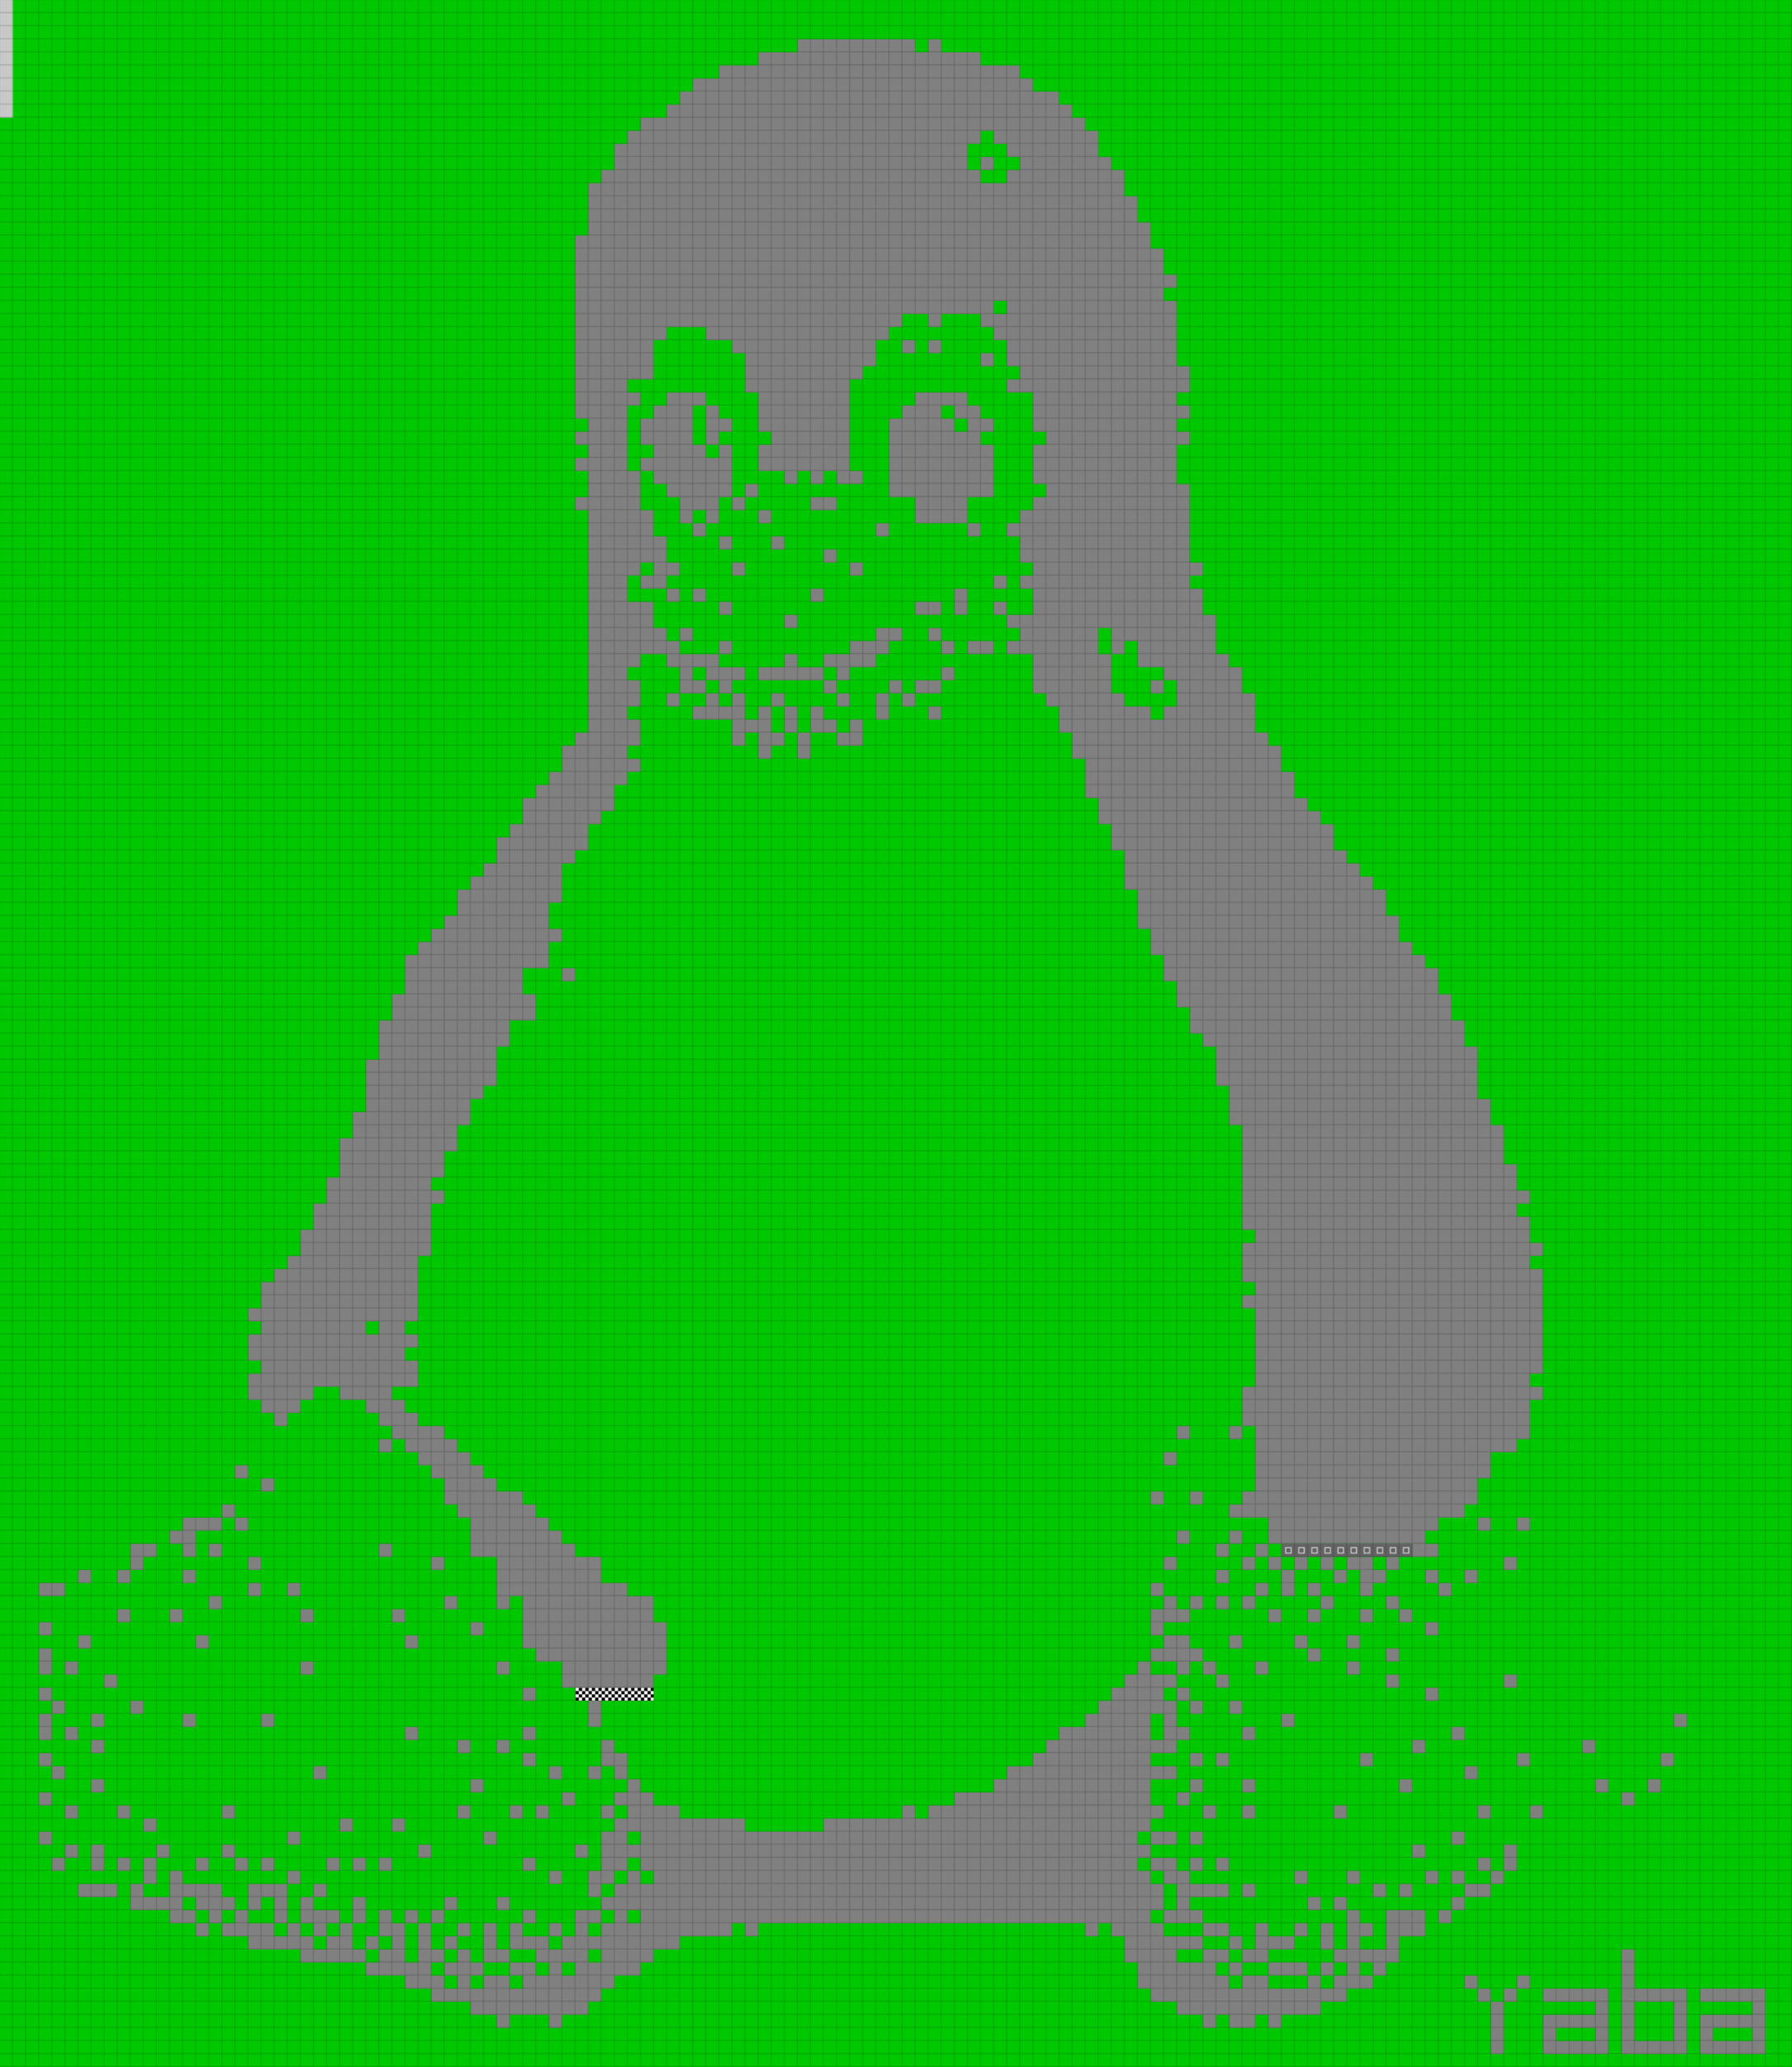 <svg height="1896" width="1644" id="mapSvgView" xmlns:xlink="http://www.w3.org/1999/xlink" version="1.1" xmlns="http://www.w3.org/2000/svg"> <defs> <style type="text/css"> .grass {fill: rgb(0, 200, 0);} .road {fill: rgb(128, 128, 128);} .start {fill: url(#startPattern)} .finish {fill: url(#finishPattern)} .mud {fill: rgb(100, 70, 0);} .sand {fill: rgb(230, 230, 115);} .water {fill: blue;} .earth {fill: brown;} .night {fill: black;} .parc {fill: rgb(200, 200, 200);} .cp1color {fill: rgb(0, 102, 255);} .cp2color {fill: rgb(0, 100, 200);} .cp3color {fill: rgb(0, 255, 102);} .cp4color {fill: rgb(0, 200, 0);} .cp5color {fill: rgb(255, 255, 0);} .cp6color {fill: rgb(200, 200, 0);} .cp7color {fill: rgb(255, 0, 0);} .cp8color {fill: rgb(200, 0, 0);} .cp9color {fill: rgb(255, 0, 255);} .cp1 {fill: url(#cp1pattern);} .cp2 {fill: url(#cp2pattern);} .cp3 {fill: url(#cp3pattern);} .cp4 {fill: url(#cp4pattern);} .cp5 {fill: url(#cp5pattern);} .cp6 {fill: url(#cp6pattern);} .cp7 {fill: url(#cp7pattern);} .cp8 {fill: url(#cp8pattern);} .cp9 {fill: url(#cp9pattern);} .primaryColor {fill: rgb(0, 255, 102);} </style> <pattern y="0" x="0" height="12" width="12" patternUnits="userSpaceOnUse" id="grid"> <line stroke-width="1" stroke="black" y2="12" x2="12" y1="0" x1="12"></line> <line stroke-width="1" stroke="black" y2="12" x2="12" y1="12" x1="0"></line> </pattern> <pattern y="0" x="0" height="12" width="12" patternUnits="userSpaceOnUse" id="finishPattern"> <rect fill="black" height="12" width="12" y="0" x="0"></rect> <path fill="white" d="M0,0L3,0L3,3L0,3L0,0M6,0L9,0L9,3L6,3L6,0M3,3L6,3L6,6L3,6L3,3M9,3L12,3L12,6L9,6L9,3"></path> <path fill="white" d="M0,6L3,6L3,9L0,9L0,6M6,6L9,6L9,9L6,9L6,6M3,9L6,9L6,12L3,12L3,9M9,9L12,9L12,12L9,12L9,9"></path> </pattern> <pattern y="0" x="0" height="12" width="12" patternUnits="userSpaceOnUse" id="startPattern"> <rect fill="rgb(100,100,100)" height="12" width="12" y="0" x="0"></rect> <rect stroke-width="1" stroke="rgb(200,200,200)" fill="none" height="5" width="5" y="3.5" x="3.5"></rect> &gt; </pattern> <pattern y="0" x="0" height="12" width="12" patternUnits="userSpaceOnUse" id="cp1pattern"> <rect class="cp1color" height="12" width="12" y="0" x="0"></rect> <path fill="black" d="M0,0L3,0L3,3L0,3L0,0M6,0L9,0L9,3L6,3L6,0M3,3L6,3L6,6L3,6L3,3M9,3L12,3L12,6L9,6L9,3"></path> <path fill="black" d="M0,6L3,6L3,9L0,9L0,6M6,6L9,6L9,9L6,9L6,6M3,9L6,9L6,12L3,12L3,9M9,9L12,9L12,12L9,12L9,9"></path> </pattern> <pattern y="0" x="0" height="12" width="12" patternUnits="userSpaceOnUse" id="cp2pattern"> <rect class="cp2color" height="12" width="12" y="0" x="0"></rect> <path fill="white" d="M0,0L3,0L3,3L0,3L0,0M6,0L9,0L9,3L6,3L6,0M3,3L6,3L6,6L3,6L3,3M9,3L12,3L12,6L9,6L9,3"></path> <path fill="white" d="M0,6L3,6L3,9L0,9L0,6M6,6L9,6L9,9L6,9L6,6M3,9L6,9L6,12L3,12L3,9M9,9L12,9L12,12L9,12L9,9"></path> </pattern> <pattern y="0" x="0" height="12" width="12" patternUnits="userSpaceOnUse" id="cp3pattern"> <rect class="cp3color" height="12" width="12" y="0" x="0"></rect> <path fill="black" d="M0,0L3,0L3,3L0,3L0,0M6,0L9,0L9,3L6,3L6,0M3,3L6,3L6,6L3,6L3,3M9,3L12,3L12,6L9,6L9,3"></path> <path fill="black" d="M0,6L3,6L3,9L0,9L0,6M6,6L9,6L9,9L6,9L6,6M3,9L6,9L6,12L3,12L3,9M9,9L12,9L12,12L9,12L9,9"></path> </pattern> <pattern y="0" x="0" height="12" width="12" patternUnits="userSpaceOnUse" id="cp4pattern"> <rect class="cp4color" height="12" width="12" y="0" x="0"></rect> <path fill="white" d="M0,0L3,0L3,3L0,3L0,0M6,0L9,0L9,3L6,3L6,0M3,3L6,3L6,6L3,6L3,3M9,3L12,3L12,6L9,6L9,3"></path> <path fill="white" d="M0,6L3,6L3,9L0,9L0,6M6,6L9,6L9,9L6,9L6,6M3,9L6,9L6,12L3,12L3,9M9,9L12,9L12,12L9,12L9,9"></path> </pattern> <pattern y="0" x="0" height="12" width="12" patternUnits="userSpaceOnUse" id="cp5pattern"> <rect class="cp5color" height="12" width="12" y="0" x="0"></rect> <path fill="black" d="M0,0L3,0L3,3L0,3L0,0M6,0L9,0L9,3L6,3L6,0M3,3L6,3L6,6L3,6L3,3M9,3L12,3L12,6L9,6L9,3"></path> <path fill="black" d="M0,6L3,6L3,9L0,9L0,6M6,6L9,6L9,9L6,9L6,6M3,9L6,9L6,12L3,12L3,9M9,9L12,9L12,12L9,12L9,9"></path> </pattern> <pattern y="0" x="0" height="12" width="12" patternUnits="userSpaceOnUse" id="cp6pattern"> <rect class="cp6color" height="12" width="12" y="0" x="0"></rect> <path fill="white" d="M0,0L3,0L3,3L0,3L0,0M6,0L9,0L9,3L6,3L6,0M3,3L6,3L6,6L3,6L3,3M9,3L12,3L12,6L9,6L9,3"></path> <path fill="white" d="M0,6L3,6L3,9L0,9L0,6M6,6L9,6L9,9L6,9L6,6M3,9L6,9L6,12L3,12L3,9M9,9L12,9L12,12L9,12L9,9"></path> </pattern> <pattern y="0" x="0" height="12" width="12" patternUnits="userSpaceOnUse" id="cp7pattern"> <rect class="cp7color" height="12" width="12" y="0" x="0"></rect> <path fill="black" d="M0,0L3,0L3,3L0,3L0,0M6,0L9,0L9,3L6,3L6,0M3,3L6,3L6,6L3,6L3,3M9,3L12,3L12,6L9,6L9,3"></path> <path fill="black" d="M0,6L3,6L3,9L0,9L0,6M6,6L9,6L9,9L6,9L6,6M3,9L6,9L6,12L3,12L3,9M9,9L12,9L12,12L9,12L9,9"></path> </pattern> <pattern y="0" x="0" height="12" width="12" patternUnits="userSpaceOnUse" id="cp8pattern"> <rect class="cp8color" height="12" width="12" y="0" x="0"></rect> <path fill="white" d="M0,0L3,0L3,3L0,3L0,0M6,0L9,0L9,3L6,3L6,0M3,3L6,3L6,6L3,6L3,3M9,3L12,3L12,6L9,6L9,3"></path> <path fill="white" d="M0,6L3,6L3,9L0,9L0,6M6,6L9,6L9,9L6,9L6,6M3,9L6,9L6,12L3,12L3,9M9,9L12,9L12,12L9,12L9,9"></path> </pattern> <pattern y="0" x="0" height="12" width="12" patternUnits="userSpaceOnUse" id="cp9pattern"> <rect class="cp9color" height="12" width="12" y="0" x="0"></rect> <path fill="black" d="M0,0L3,0L3,3L0,3L0,0M6,0L9,0L9,3L6,3L6,0M3,3L6,3L6,6L3,6L3,3M9,3L12,3L12,6L9,6L9,3"></path> <path fill="black" d="M0,6L3,6L3,9L0,9L0,6M6,6L9,6L9,9L6,9L6,6M3,9L6,9L6,12L3,12L3,9M9,9L12,9L12,12L9,12L9,9"></path> </pattern> </defs> <rect height="100%" width="100%" y="0" x="0" class="grass" id="mainfill"></rect> <g id="paths"><path class="parc" d="M0,0L0,0L12,0L12,108L0,108Z"></path><path class="road" d="M732,36L732,36L840,36L840,48L852,48L852,36L864,36L864,48L900,48L900,60L936,60L936,72L948,72L948,84L972,84L972,96L984,96L984,108L996,108L996,120L1008,120L1008,144L1020,144L1020,156L1032,156L1032,180L1044,180L1044,204L1056,204L1056,228L1068,228L1068,252L1080,252L1080,264L1068,264L1068,276L1080,276L1080,336L1092,336L1092,360L1080,360L1080,372L1092,372L1092,384L1080,384L1080,396L1092,396L1092,408L1080,408L1080,444L1092,444L1092,516L1104,516L1104,528L1092,528L1092,540L1104,540L1104,564L1116,564L1116,600L1128,600L1128,612L1140,612L1140,636L1152,636L1152,672L1164,672L1164,684L1176,684L1176,708L1188,708L1188,732L1200,732L1200,744L1212,744L1212,756L1224,756L1224,780L1236,780L1236,792L1248,792L1248,804L1260,804L1260,816L1272,816L1272,840L1284,840L1284,864L1296,864L1296,876L1308,876L1308,888L1320,888L1320,912L1332,912L1332,936L1344,936L1344,960L1356,960L1356,1008L1368,1008L1368,1032L1380,1032L1380,1068L1392,1068L1392,1092L1404,1092L1404,1104L1392,1104L1392,1116L1404,1116L1404,1140L1416,1140L1416,1152L1404,1152L1404,1164L1416,1164L1416,1260L1404,1260L1404,1272L1416,1272L1416,1284L1404,1284L1404,1320L1392,1320L1392,1332L1368,1332L1368,1356L1356,1356L1356,1380L1344,1380L1344,1392L1320,1392L1320,1404L1308,1404L1308,1416L1320,1416L1320,1428L1296,1428L1296,1416L1164,1416L1164,1392L1128,1392L1128,1380L1140,1380L1140,1368L1152,1368L1152,1308L1140,1308L1140,1272L1152,1272L1152,1200L1140,1200L1140,1188L1152,1188L1152,1176L1140,1176L1140,1140L1152,1140L1152,1128L1140,1128L1140,1032L1128,1032L1128,996L1116,996L1116,960L1104,960L1104,948L1092,948L1092,924L1080,924L1080,900L1068,900L1068,876L1056,876L1056,852L1044,852L1044,816L1032,816L1032,780L1020,780L1020,756L1008,756L1008,732L996,732L996,696L984,696L984,672L972,672L972,648L960,648L960,636L948,636L948,600L924,600L924,588L936,588L936,576L924,576L924,564L912,564L912,552L924,552L924,564L948,564L948,540L936,540L936,528L948,528L948,516L936,516L936,492L924,492L924,480L936,480L936,468L948,468L948,456L960,456L960,444L948,444L948,408L960,408L960,396L948,396L948,360L924,360L924,348L936,348L936,336L924,336L924,312L912,312L912,300L900,300L900,288L864,288L864,300L852,300L852,288L828,288L828,300L816,300L816,312L804,312L804,336L792,336L792,348L780,348L780,432L792,432L792,444L768,444L768,432L756,432L756,444L744,444L744,432L732,432L732,444L720,444L720,432L696,432L696,408L708,408L708,396L696,396L696,360L684,360L684,324L672,324L672,312L648,312L648,300L612,300L612,312L600,312L600,348L576,348L576,360L588,360L588,372L576,372L576,432L588,432L588,420L600,420L600,408L588,408L588,384L600,384L600,372L612,372L612,360L648,360L648,372L636,372L636,408L648,408L648,372L660,372L660,384L672,384L672,396L660,396L660,408L648,408L648,420L660,420L660,408L672,408L672,456L660,456L660,480L648,480L648,468L636,468L636,480L624,480L624,456L612,456L612,444L600,444L600,432L588,432L588,468L600,468L600,492L612,492L612,516L624,516L624,528L612,528L612,540L588,540L588,528L576,528L576,552L600,552L600,576L612,576L612,588L624,588L624,576L636,576L636,588L624,588L624,600L660,600L660,588L672,588L672,600L660,600L660,612L684,612L684,624L672,624L672,636L660,636L660,624L648,624L648,612L636,612L636,624L648,624L648,636L624,636L624,612L612,612L612,600L588,600L588,612L576,612L576,624L588,624L588,648L576,648L576,660L588,660L588,684L576,684L576,696L588,696L588,708L576,708L576,720L564,720L564,744L552,744L552,756L540,756L540,780L528,780L528,792L516,792L516,828L504,828L504,852L516,852L516,864L504,864L504,888L480,888L480,912L492,912L492,936L468,936L468,960L456,960L456,996L444,996L444,1008L432,1008L432,1032L420,1032L420,1056L408,1056L408,1080L396,1080L396,1092L408,1092L408,1104L396,1104L396,1152L384,1152L384,1212L372,1212L372,1224L384,1224L384,1236L372,1236L372,1248L384,1248L384,1272L360,1272L360,1284L372,1284L372,1296L384,1296L384,1308L408,1308L408,1320L420,1320L420,1332L432,1332L432,1344L444,1344L444,1356L456,1356L456,1368L480,1368L480,1380L492,1380L492,1392L504,1392L504,1404L516,1404L516,1416L528,1416L528,1428L552,1428L552,1452L576,1452L576,1464L600,1464L600,1488L612,1488L612,1536L600,1536L600,1548L516,1548L516,1524L492,1524L492,1512L480,1512L480,1464L468,1464L468,1476L456,1476L456,1428L432,1428L432,1392L420,1392L420,1380L408,1380L408,1356L396,1356L396,1344L384,1344L384,1332L372,1332L372,1320L360,1320L360,1308L348,1308L348,1296L336,1296L336,1284L312,1284L312,1272L288,1272L288,1284L276,1284L276,1296L264,1296L264,1308L252,1308L252,1296L240,1296L240,1284L228,1284L228,1260L240,1260L240,1248L228,1248L228,1224L240,1224L240,1212L228,1212L228,1200L240,1200L240,1176L252,1176L252,1164L264,1164L264,1152L276,1152L276,1128L288,1128L288,1104L300,1104L300,1080L312,1080L312,1044L324,1044L324,1020L336,1020L336,972L348,972L348,936L360,936L360,912L372,912L372,876L384,876L384,864L396,864L396,852L408,852L408,840L420,840L420,816L432,816L432,804L444,804L444,792L456,792L456,768L468,768L468,756L480,756L480,732L492,732L492,720L504,720L504,708L516,708L516,684L528,684L528,672L540,672L540,468L528,468L528,456L540,456L540,432L528,432L528,420L540,420L540,408L528,408L528,396L540,396L540,384L528,384L528,216L540,216L540,168L552,168L552,156L564,156L564,132L576,132L576,120L588,120L588,108L612,108L612,96L624,96L624,84L636,84L636,72L660,72L660,60L696,60L696,48L732,48L732,36M912,120L912,120L900,120L900,132L888,132L888,156L900,156L900,144L912,144L912,156L900,156L900,168L924,168L924,156L936,156L936,144L924,144L924,132L912,132L912,120M924,276L924,276L912,276L912,288L924,288L924,276M828,312L828,312L840,312L840,324L828,324L828,312M852,312L852,312L864,312L864,324L852,324L852,312M900,324L900,324L912,324L912,336L900,336L900,324M840,360L840,360L888,360L888,372L900,372L900,384L912,384L912,396L900,396L900,408L912,408L912,456L888,456L888,480L840,480L840,456L816,456L816,384L828,384L828,372L840,372L840,360M876,372L876,372L864,372L864,384L876,384L876,372M888,384L888,384L876,384L876,396L888,396L888,384M672,456L672,456L684,456L684,444L696,444L696,456L684,456L684,468L672,468L672,456M744,456L744,456L768,456L768,468L744,468L744,456M636,480L636,480L648,480L648,492L636,492L636,480M696,468L696,468L708,468L708,480L696,480L696,468M888,480L888,480L900,480L900,492L888,492L888,480M804,480L804,480L816,480L816,492L804,492L804,480M660,492L660,492L672,492L672,504L660,504L660,492M708,492L708,492L720,492L720,504L708,504L708,492M600,516L600,516L588,516L588,528L600,528L600,516M756,504L756,504L768,504L768,516L756,516L756,504M672,516L672,516L684,516L684,528L672,528L672,516M780,516L780,516L792,516L792,528L780,528L780,516M612,540L612,540L624,540L624,552L612,552L612,540M912,528L912,528L924,528L924,540L912,540L912,528M636,540L636,540L648,540L648,552L636,552L636,540M744,540L744,540L756,540L756,552L744,552L744,540M876,540L876,540L888,540L888,564L876,564L876,540M660,552L660,552L672,552L672,564L660,564L660,552M840,552L840,552L864,552L864,564L840,564L840,552M720,564L720,564L732,564L732,576L720,576L720,564M1020,576L1020,576L1008,576L1008,600L1020,600L1020,576M804,576L804,576L828,576L828,588L816,588L816,600L804,600L804,612L780,612L780,624L768,624L768,612L756,612L756,600L780,600L780,588L804,588L804,576M852,576L852,576L864,576L864,588L852,588L852,576M864,588L864,588L876,588L876,600L864,600L864,588M1044,588L1044,588L1032,588L1032,600L1020,600L1020,636L1032,636L1032,648L1056,648L1056,660L1068,660L1068,648L1080,648L1080,624L1068,624L1068,612L1044,612L1044,588M888,588L888,588L912,588L912,600L888,600L888,588M720,600L720,600L732,600L732,612L756,612L756,624L696,624L696,612L720,612L720,600M756,624L756,624L768,624L768,636L756,636L756,624M864,612L864,612L876,612L876,624L864,624L864,612M864,624L864,624L864,636L840,636L840,624L864,624M1068,624L1068,624L1068,636L1056,636L1056,624L1068,624M624,636L624,636L624,648L612,648L612,636L624,636M648,636L648,636L660,636L660,648L672,648L672,636L684,636L684,660L696,660L696,648L708,648L708,636L720,636L720,648L708,648L708,672L720,672L720,648L732,648L732,672L720,672L720,684L708,684L708,696L696,696L696,672L684,672L684,684L672,684L672,660L636,660L636,648L648,648L648,636M768,636L768,636L780,636L780,648L768,648L768,636M816,624L816,624L828,624L828,636L816,636L816,624M828,636L828,636L840,636L840,648L828,648L828,636M816,636L816,636L816,660L804,660L804,636L816,636M744,648L744,648L756,648L756,660L768,660L768,672L744,672L744,648M852,648L852,648L864,648L864,660L852,660L852,648M732,672L732,672L744,672L744,696L732,696L732,672M768,672L768,672L780,672L780,660L792,660L792,684L768,684L768,672M516,888L516,888L528,888L528,900L516,900L516,888M348,1212L348,1212L336,1212L336,1224L348,1224L348,1212M1140,1308L1140,1308L1140,1320L1128,1320L1128,1308L1140,1308M360,1320L360,1320L360,1332L348,1332L348,1320L360,1320M1080,1308L1080,1308L1092,1308L1092,1320L1080,1320L1080,1308M1068,1332L1068,1332L1080,1332L1080,1344L1068,1344L1068,1332M216,1344L216,1344L228,1344L228,1356L216,1356L216,1344M240,1356L240,1356L252,1356L252,1368L240,1368L240,1356M1056,1368L1056,1368L1068,1368L1068,1380L1056,1380L1056,1368M1092,1368L1092,1368L1104,1368L1104,1380L1092,1380L1092,1368M204,1380L204,1380L216,1380L216,1392L204,1392L204,1380M216,1392L216,1392L228,1392L228,1404L216,1404L216,1392M204,1392L204,1392L204,1404L180,1404L180,1428L168,1428L168,1416L156,1416L156,1404L168,1404L168,1392L204,1392M1356,1392L1356,1392L1368,1392L1368,1404L1356,1404L1356,1392M1392,1392L1392,1392L1404,1392L1404,1404L1392,1404L1392,1392M1080,1404L1080,1404L1092,1404L1092,1416L1080,1416L1080,1404M1128,1404L1128,1404L1140,1404L1140,1416L1128,1416L1128,1404M1128,1416L1128,1416L1128,1428L1116,1428L1116,1416L1128,1416M1164,1416L1164,1416L1164,1428L1152,1428L1152,1416L1164,1416M120,1416L120,1416L144,1416L144,1428L132,1428L132,1440L120,1440L120,1416M192,1416L192,1416L204,1416L204,1428L192,1428L192,1416M348,1416L348,1416L360,1416L360,1428L348,1428L348,1416M1164,1428L1164,1428L1176,1428L1176,1440L1164,1440L1164,1428M1152,1428L1152,1428L1152,1440L1140,1440L1140,1428L1152,1428M120,1440L120,1440L120,1452L108,1452L108,1440L120,1440M228,1428L228,1428L240,1428L240,1440L228,1440L228,1428M396,1428L396,1428L408,1428L408,1440L396,1440L396,1428M1068,1428L1068,1428L1080,1428L1080,1440L1068,1440L1068,1428M1176,1440L1176,1440L1188,1440L1188,1428L1200,1428L1200,1440L1188,1440L1188,1464L1176,1464L1176,1440M1212,1428L1212,1428L1224,1428L1224,1440L1212,1440L1212,1428M1224,1440L1224,1440L1236,1440L1236,1428L1260,1428L1260,1440L1272,1440L1272,1428L1284,1428L1284,1440L1272,1440L1272,1452L1260,1452L1260,1464L1248,1464L1248,1440L1236,1440L1236,1452L1224,1452L1224,1440M1380,1428L1380,1428L1392,1428L1392,1440L1380,1440L1380,1428M72,1440L72,1440L84,1440L84,1452L72,1452L72,1440M168,1440L168,1440L180,1440L180,1452L168,1452L168,1440M1116,1440L1116,1440L1128,1440L1128,1452L1116,1452L1116,1440M1308,1440L1308,1440L1320,1440L1320,1452L1308,1452L1308,1440M1320,1452L1320,1452L1332,1452L1332,1464L1320,1464L1320,1452M1344,1440L1344,1440L1356,1440L1356,1452L1344,1452L1344,1440M36,1452L36,1452L60,1452L60,1464L36,1464L36,1452M228,1452L228,1452L240,1452L240,1464L228,1464L228,1452M264,1452L264,1452L276,1452L276,1464L264,1464L264,1452M1056,1452L1056,1452L1068,1452L1068,1464L1056,1464L1056,1452M1068,1464L1068,1464L1080,1464L1080,1476L1092,1476L1092,1464L1104,1464L1104,1476L1092,1476L1092,1488L1068,1488L1068,1500L1056,1500L1056,1476L1068,1476L1068,1464M1152,1452L1152,1452L1164,1452L1164,1464L1152,1464L1152,1452M1152,1464L1152,1464L1152,1476L1140,1476L1140,1464L1152,1464M1200,1452L1200,1452L1212,1452L1212,1464L1200,1464L1200,1452M1212,1464L1212,1464L1224,1464L1224,1476L1212,1476L1212,1464M192,1464L192,1464L204,1464L204,1476L192,1476L192,1464M408,1464L408,1464L420,1464L420,1476L408,1476L408,1464M1116,1464L1116,1464L1128,1464L1128,1476L1116,1476L1116,1464M1212,1476L1212,1476L1212,1488L1200,1488L1200,1476L1212,1476M1272,1464L1272,1464L1284,1464L1284,1476L1272,1476L1272,1464M1284,1476L1284,1476L1296,1476L1296,1488L1284,1488L1284,1476M108,1476L108,1476L120,1476L120,1488L108,1488L108,1476M156,1476L156,1476L168,1476L168,1488L156,1488L156,1476M276,1476L276,1476L288,1476L288,1488L276,1488L276,1476M360,1476L360,1476L372,1476L372,1488L360,1488L360,1476M1164,1476L1164,1476L1176,1476L1176,1488L1164,1488L1164,1476M1248,1476L1248,1476L1260,1476L1260,1488L1248,1488L1248,1476M36,1488L36,1488L48,1488L48,1500L36,1500L36,1488M432,1488L432,1488L444,1488L444,1500L432,1500L432,1488M1068,1500L1068,1500L1092,1500L1092,1512L1104,1512L1104,1524L1092,1524L1092,1536L1080,1536L1080,1524L1056,1524L1056,1512L1068,1512L1068,1500M1308,1488L1308,1488L1320,1488L1320,1500L1308,1500L1308,1488M72,1500L72,1500L84,1500L84,1512L72,1512L72,1500M180,1500L180,1500L192,1500L192,1512L180,1512L180,1500M372,1500L372,1500L384,1500L384,1512L372,1512L372,1500M1128,1500L1128,1500L1140,1500L1140,1512L1128,1512L1128,1500M1188,1500L1188,1500L1200,1500L1200,1512L1188,1512L1188,1500M1200,1512L1200,1512L1212,1512L1212,1524L1200,1524L1200,1512M1236,1500L1236,1500L1248,1500L1248,1512L1236,1512L1236,1500M36,1512L36,1512L48,1512L48,1536L36,1536L36,1512M1056,1524L1056,1524L1056,1536L1080,1536L1080,1548L1068,1548L1068,1560L1080,1560L1080,1548L1092,1548L1092,1560L1080,1560L1080,1584L1092,1584L1092,1596L1080,1596L1080,1608L1056,1608L1056,1620L1080,1620L1080,1632L1056,1632L1056,1656L1068,1656L1068,1668L1056,1668L1056,1680L1044,1680L1044,1692L1056,1692L1056,1680L1080,1680L1080,1692L1056,1692L1056,1704L1044,1704L1044,1716L1056,1716L1056,1704L1080,1704L1080,1716L1092,1716L1092,1704L1104,1704L1104,1716L1092,1716L1092,1728L1128,1728L1128,1740L1092,1740L1092,1752L1104,1752L1104,1764L1068,1764L1068,1752L1056,1752L1056,1764L1068,1764L1068,1776L1104,1776L1104,1764L1128,1764L1128,1776L1104,1776L1104,1788L1080,1788L1080,1800L1104,1800L1104,1788L1128,1788L1128,1776L1140,1776L1140,1788L1128,1788L1128,1800L1116,1800L1116,1812L1128,1812L1128,1800L1140,1800L1140,1788L1152,1788L1152,1764L1164,1764L1164,1776L1188,1776L1188,1764L1200,1764L1200,1776L1188,1776L1188,1788L1164,1788L1164,1800L1140,1800L1140,1812L1128,1812L1128,1824L1140,1824L1140,1812L1164,1812L1164,1800L1200,1800L1200,1812L1164,1812L1164,1824L1200,1824L1200,1812L1212,1812L1212,1800L1224,1800L1224,1788L1212,1788L1212,1764L1224,1764L1224,1788L1236,1788L1236,1752L1224,1752L1224,1740L1236,1740L1236,1752L1248,1752L1248,1764L1260,1764L1260,1776L1248,1776L1248,1788L1272,1788L1272,1752L1308,1752L1308,1776L1284,1776L1284,1800L1272,1800L1272,1812L1260,1812L1260,1800L1248,1800L1248,1812L1260,1812L1260,1824L1236,1824L1236,1836L1212,1836L1212,1848L1176,1848L1176,1860L1164,1860L1164,1848L1152,1848L1152,1860L1128,1860L1128,1848L1116,1848L1116,1860L1104,1860L1104,1848L1080,1848L1080,1836L1056,1836L1056,1824L1044,1824L1044,1800L1032,1800L1032,1776L1020,1776L1020,1764L1008,1764L1008,1776L996,1776L996,1764L696,1764L696,1776L684,1776L684,1764L672,1764L672,1776L624,1776L624,1788L600,1788L600,1800L588,1800L588,1812L564,1812L564,1824L552,1824L552,1836L540,1836L540,1848L516,1848L516,1860L504,1860L504,1848L468,1848L468,1860L456,1860L456,1848L432,1848L432,1836L396,1836L396,1824L372,1824L372,1812L336,1812L336,1800L276,1800L276,1788L228,1788L228,1776L204,1776L204,1764L192,1764L192,1752L180,1752L180,1740L168,1740L168,1752L180,1752L180,1764L156,1764L156,1752L120,1752L120,1728L132,1728L132,1704L144,1704L144,1692L156,1692L156,1704L144,1704L144,1728L132,1728L132,1740L156,1740L156,1716L168,1716L168,1728L204,1728L204,1740L216,1740L216,1752L204,1752L204,1764L216,1764L216,1752L228,1752L228,1728L264,1728L264,1716L276,1716L276,1728L264,1728L264,1764L252,1764L252,1740L240,1740L240,1752L228,1752L228,1764L252,1764L252,1776L264,1776L264,1764L276,1764L276,1740L288,1740L288,1728L300,1728L300,1740L288,1740L288,1752L312,1752L312,1764L300,1764L300,1776L288,1776L288,1764L276,1764L276,1776L288,1776L288,1788L300,1788L300,1776L312,1776L312,1764L324,1764L324,1740L336,1740L336,1764L324,1764L324,1788L336,1788L336,1776L348,1776L348,1752L360,1752L360,1764L372,1764L372,1752L384,1752L384,1764L372,1764L372,1800L384,1800L384,1764L396,1764L396,1752L408,1752L408,1740L420,1740L420,1752L408,1752L408,1764L396,1764L396,1788L408,1788L408,1776L420,1776L420,1764L432,1764L432,1776L420,1776L420,1788L408,1788L408,1800L396,1800L396,1812L408,1812L408,1800L420,1800L420,1788L432,1788L432,1800L444,1800L444,1764L456,1764L456,1788L468,1788L468,1764L480,1764L480,1752L492,1752L492,1764L480,1764L480,1776L504,1776L504,1764L516,1764L516,1776L504,1776L504,1788L516,1788L516,1776L528,1776L528,1752L552,1752L552,1740L540,1740L540,1716L552,1716L552,1680L564,1680L564,1668L552,1668L552,1656L564,1656L564,1644L576,1644L576,1632L564,1632L564,1620L552,1620L552,1596L564,1596L564,1608L576,1608L576,1632L588,1632L588,1644L600,1644L600,1656L624,1656L624,1668L684,1668L684,1680L756,1680L756,1668L828,1668L828,1656L840,1656L840,1668L852,1668L852,1656L876,1656L876,1644L912,1644L912,1632L924,1632L924,1620L948,1620L948,1608L960,1608L960,1596L972,1596L972,1584L996,1584L996,1572L1008,1572L1008,1560L1020,1560L1020,1548L1032,1548L1032,1536L1044,1536L1044,1524L1056,1524M1104,1524L1104,1524L1116,1524L1116,1536L1104,1536L1104,1524M1272,1512L1272,1512L1284,1512L1284,1524L1272,1524L1272,1512M60,1524L60,1524L72,1524L72,1536L60,1536L60,1524M276,1524L276,1524L288,1524L288,1536L276,1536L276,1524M456,1524L456,1524L468,1524L468,1536L456,1536L456,1524M1116,1536L1116,1536L1128,1536L1128,1548L1116,1548L1116,1536M1152,1524L1152,1524L1164,1524L1164,1536L1152,1536L1152,1524M1236,1524L1236,1524L1248,1524L1248,1536L1236,1536L1236,1524M96,1536L96,1536L108,1536L108,1548L96,1548L96,1536M1272,1536L1272,1536L1284,1536L1284,1548L1272,1548L1272,1536M1380,1536L1380,1536L1392,1536L1392,1548L1380,1548L1380,1536M36,1548L36,1548L48,1548L48,1560L36,1560L36,1548M48,1560L48,1560L60,1560L60,1572L48,1572L48,1560M480,1548L480,1548L492,1548L492,1560L480,1560L480,1548M1092,1560L1092,1560L1104,1560L1104,1572L1092,1572L1092,1560M1308,1548L1308,1548L1320,1548L1320,1560L1308,1560L1308,1548M48,1572L48,1572L48,1596L36,1596L36,1572L48,1572M120,1560L120,1560L132,1560L132,1572L120,1572L120,1560M540,1560L540,1560L552,1560L552,1584L540,1584L540,1560M1068,1572L1068,1572L1056,1572L1056,1596L1068,1596L1068,1572M1128,1560L1128,1560L1140,1560L1140,1572L1128,1572L1128,1560M84,1572L84,1572L96,1572L96,1584L84,1584L84,1572M168,1572L168,1572L180,1572L180,1584L168,1584L168,1572M240,1572L240,1572L252,1572L252,1584L240,1584L240,1572M1176,1572L1176,1572L1188,1572L1188,1584L1176,1584L1176,1572M1536,1572L1536,1572L1548,1572L1548,1584L1536,1584L1536,1572M60,1584L60,1584L72,1584L72,1596L60,1596L60,1584M372,1584L372,1584L384,1584L384,1596L372,1596L372,1584M480,1584L480,1584L492,1584L492,1596L480,1596L480,1584M1140,1584L1140,1584L1152,1584L1152,1596L1140,1596L1140,1584M1332,1584L1332,1584L1344,1584L1344,1596L1332,1596L1332,1584M84,1596L84,1596L96,1596L96,1608L84,1608L84,1596M420,1596L420,1596L432,1596L432,1608L420,1608L420,1596M456,1596L456,1596L468,1596L468,1608L456,1608L456,1596M1296,1596L1296,1596L1308,1596L1308,1608L1296,1608L1296,1596M1452,1596L1452,1596L1464,1596L1464,1608L1452,1608L1452,1596M36,1608L36,1608L48,1608L48,1620L36,1620L36,1608M48,1620L48,1620L60,1620L60,1632L48,1632L48,1620M480,1608L480,1608L492,1608L492,1620L480,1620L480,1608M552,1620L552,1620L552,1632L540,1632L540,1620L552,1620M1092,1608L1092,1608L1104,1608L1104,1620L1092,1620L1092,1608M1116,1608L1116,1608L1128,1608L1128,1620L1116,1620L1116,1608M1248,1608L1248,1608L1260,1608L1260,1620L1248,1620L1248,1608M1392,1608L1392,1608L1404,1608L1404,1620L1392,1620L1392,1608M1524,1608L1524,1608L1536,1608L1536,1620L1524,1620L1524,1608M288,1620L288,1620L300,1620L300,1632L288,1632L288,1620M504,1620L504,1620L516,1620L516,1632L504,1632L504,1620M1344,1620L1344,1620L1356,1620L1356,1632L1344,1632L1344,1620M84,1632L84,1632L96,1632L96,1644L84,1644L84,1632M432,1632L432,1632L444,1632L444,1644L432,1644L432,1632M1092,1632L1092,1632L1104,1632L1104,1644L1092,1644L1092,1632M1092,1644L1092,1644L1092,1656L1080,1656L1080,1644L1092,1644M1140,1632L1140,1632L1152,1632L1152,1644L1140,1644L1140,1632M1284,1632L1284,1632L1296,1632L1296,1644L1284,1644L1284,1632M1464,1632L1464,1632L1476,1632L1476,1644L1464,1644L1464,1632M1512,1632L1512,1632L1524,1632L1524,1644L1512,1644L1512,1632M36,1644L36,1644L48,1644L48,1656L36,1656L36,1644M516,1644L516,1644L528,1644L528,1656L516,1656L516,1644M576,1656L576,1656L564,1656L564,1668L576,1668L576,1656M1488,1644L1488,1644L1500,1644L1500,1656L1488,1656L1488,1644M60,1656L60,1656L72,1656L72,1668L60,1668L60,1656M108,1656L108,1656L120,1656L120,1668L108,1668L108,1656M204,1656L204,1656L216,1656L216,1668L204,1668L204,1656M420,1656L420,1656L432,1656L432,1668L420,1668L420,1656M468,1656L468,1656L480,1656L480,1668L468,1668L468,1656M492,1656L492,1656L504,1656L504,1668L492,1668L492,1656M1104,1656L1104,1656L1116,1656L1116,1668L1104,1668L1104,1656M1140,1656L1140,1656L1152,1656L1152,1668L1140,1668L1140,1656M1224,1656L1224,1656L1236,1656L1236,1668L1224,1668L1224,1656M1356,1656L1356,1656L1368,1656L1368,1668L1356,1668L1356,1656M1404,1656L1404,1656L1416,1656L1416,1668L1404,1668L1404,1656M132,1668L132,1668L144,1668L144,1680L132,1680L132,1668M312,1668L312,1668L324,1668L324,1680L312,1680L312,1668M360,1668L360,1668L372,1668L372,1680L360,1680L360,1668M588,1680L588,1680L576,1680L576,1692L588,1692L588,1680M36,1680L36,1680L48,1680L48,1692L36,1692L36,1680M264,1680L264,1680L276,1680L276,1692L264,1692L264,1680M444,1680L444,1680L456,1680L456,1692L444,1692L444,1680M1092,1680L1092,1680L1104,1680L1104,1692L1092,1692L1092,1680M1332,1680L1332,1680L1344,1680L1344,1692L1332,1692L1332,1680M60,1692L60,1692L72,1692L72,1704L60,1704L60,1692M60,1704L60,1704L60,1716L48,1716L48,1704L60,1704M84,1692L84,1692L96,1692L96,1716L84,1716L84,1692M204,1692L204,1692L216,1692L216,1704L204,1704L204,1692M216,1704L216,1704L228,1704L228,1716L216,1716L216,1704M384,1692L384,1692L396,1692L396,1704L384,1704L384,1692M528,1692L528,1692L540,1692L540,1704L528,1704L528,1692M588,1704L588,1704L576,1704L576,1716L564,1716L564,1728L552,1728L552,1740L564,1740L564,1728L576,1728L576,1716L588,1716L588,1704M1296,1692L1296,1692L1308,1692L1308,1704L1296,1704L1296,1692M1380,1692L1380,1692L1392,1692L1392,1716L1380,1716L1380,1692M108,1704L108,1704L120,1704L120,1716L108,1716L108,1704M180,1704L180,1704L192,1704L192,1716L180,1716L180,1704M240,1704L240,1704L252,1704L252,1716L240,1716L240,1704M300,1704L300,1704L312,1704L312,1716L300,1716L300,1704M324,1704L324,1704L336,1704L336,1716L324,1716L324,1704M348,1704L348,1704L360,1704L360,1716L348,1716L348,1704M480,1704L480,1704L492,1704L492,1716L480,1716L480,1704M600,1716L600,1716L588,1716L588,1728L600,1728L600,1716M1068,1716L1068,1716L1056,1716L1056,1728L1068,1728L1068,1716M1116,1704L1116,1704L1128,1704L1128,1716L1116,1716L1116,1704M1356,1704L1356,1704L1368,1704L1368,1716L1356,1716L1356,1704M1368,1716L1368,1716L1380,1716L1380,1728L1368,1728L1368,1716M504,1716L504,1716L516,1716L516,1728L504,1728L504,1716M1080,1728L1080,1728L1068,1728L1068,1752L1080,1752L1080,1728M1188,1716L1188,1716L1200,1716L1200,1728L1188,1728L1188,1716M1236,1716L1236,1716L1248,1716L1248,1728L1236,1728L1236,1716M1308,1716L1308,1716L1320,1716L1320,1728L1308,1728L1308,1716M1332,1716L1332,1716L1344,1716L1344,1728L1332,1728L1332,1716M1344,1728L1344,1728L1368,1728L1368,1740L1344,1740L1344,1728M72,1728L72,1728L108,1728L108,1740L72,1740L72,1728M1140,1728L1140,1728L1152,1728L1152,1740L1140,1740L1140,1728M1260,1728L1260,1728L1272,1728L1272,1740L1260,1740L1260,1728M1284,1728L1284,1728L1296,1728L1296,1740L1284,1740L1284,1728M1344,1740L1344,1740L1344,1752L1332,1752L1332,1740L1344,1740M456,1740L456,1740L468,1740L468,1752L456,1752L456,1740M564,1752L564,1752L552,1752L552,1764L540,1764L540,1776L552,1776L552,1764L564,1764L564,1752M588,1752L588,1752L576,1752L576,1764L588,1764L588,1752M1200,1740L1200,1740L1212,1740L1212,1752L1200,1752L1200,1740M1332,1752L1332,1752L1332,1764L1320,1764L1320,1752L1332,1752M180,1764L180,1764L192,1764L192,1776L180,1776L180,1764M360,1776L360,1776L348,1776L348,1788L336,1788L336,1800L348,1800L348,1788L360,1788L360,1776M480,1788L480,1788L468,1788L468,1800L444,1800L444,1812L432,1812L432,1824L444,1824L444,1812L468,1812L468,1800L492,1800L492,1788L480,1788M552,1788L552,1788L540,1788L540,1800L552,1800L552,1788M504,1800L504,1800L492,1800L492,1812L504,1812L504,1800M528,1800L528,1800L516,1800L516,1812L528,1812L528,1800M1236,1800L1236,1800L1224,1800L1224,1812L1212,1812L1212,1824L1224,1824L1224,1812L1236,1812L1236,1800M1488,1788L1488,1788L1500,1788L1500,1824L1548,1824L1548,1884L1488,1884L1488,1788M420,1812L420,1812L408,1812L408,1824L420,1824L420,1812M480,1812L480,1812L468,1812L468,1824L480,1824L480,1812M1344,1812L1344,1812L1356,1812L1356,1824L1344,1824L1344,1812M1356,1824L1356,1824L1368,1824L1368,1836L1356,1836L1356,1824M1392,1812L1392,1812L1404,1812L1404,1824L1392,1824L1392,1812M1392,1824L1392,1824L1392,1836L1380,1836L1380,1824L1392,1824M1368,1836L1368,1836L1380,1836L1380,1884L1368,1884L1368,1836M1416,1824L1416,1824L1476,1824L1476,1884L1416,1884L1416,1848L1464,1848L1464,1836L1416,1836L1416,1824M1512,1836L1512,1836L1500,1836L1500,1872L1536,1872L1536,1836L1512,1836M1560,1824L1560,1824L1620,1824L1620,1884L1560,1884L1560,1848L1608,1848L1608,1836L1560,1836L1560,1824M1440,1860L1440,1860L1428,1860L1428,1872L1464,1872L1464,1860L1440,1860M1584,1860L1584,1860L1572,1860L1572,1872L1608,1872L1608,1860Z"></path><path class="start" d="M1176,1416L1176,1416L1296,1416L1296,1428L1176,1428Z"></path><path class="finish" d="M528,1548L528,1548L600,1548L600,1560L528,1560Z"></path></g> <rect opacity=".3" fill="url(#grid)" height="100%" width="100%" y="0" x="0"></rect></svg>